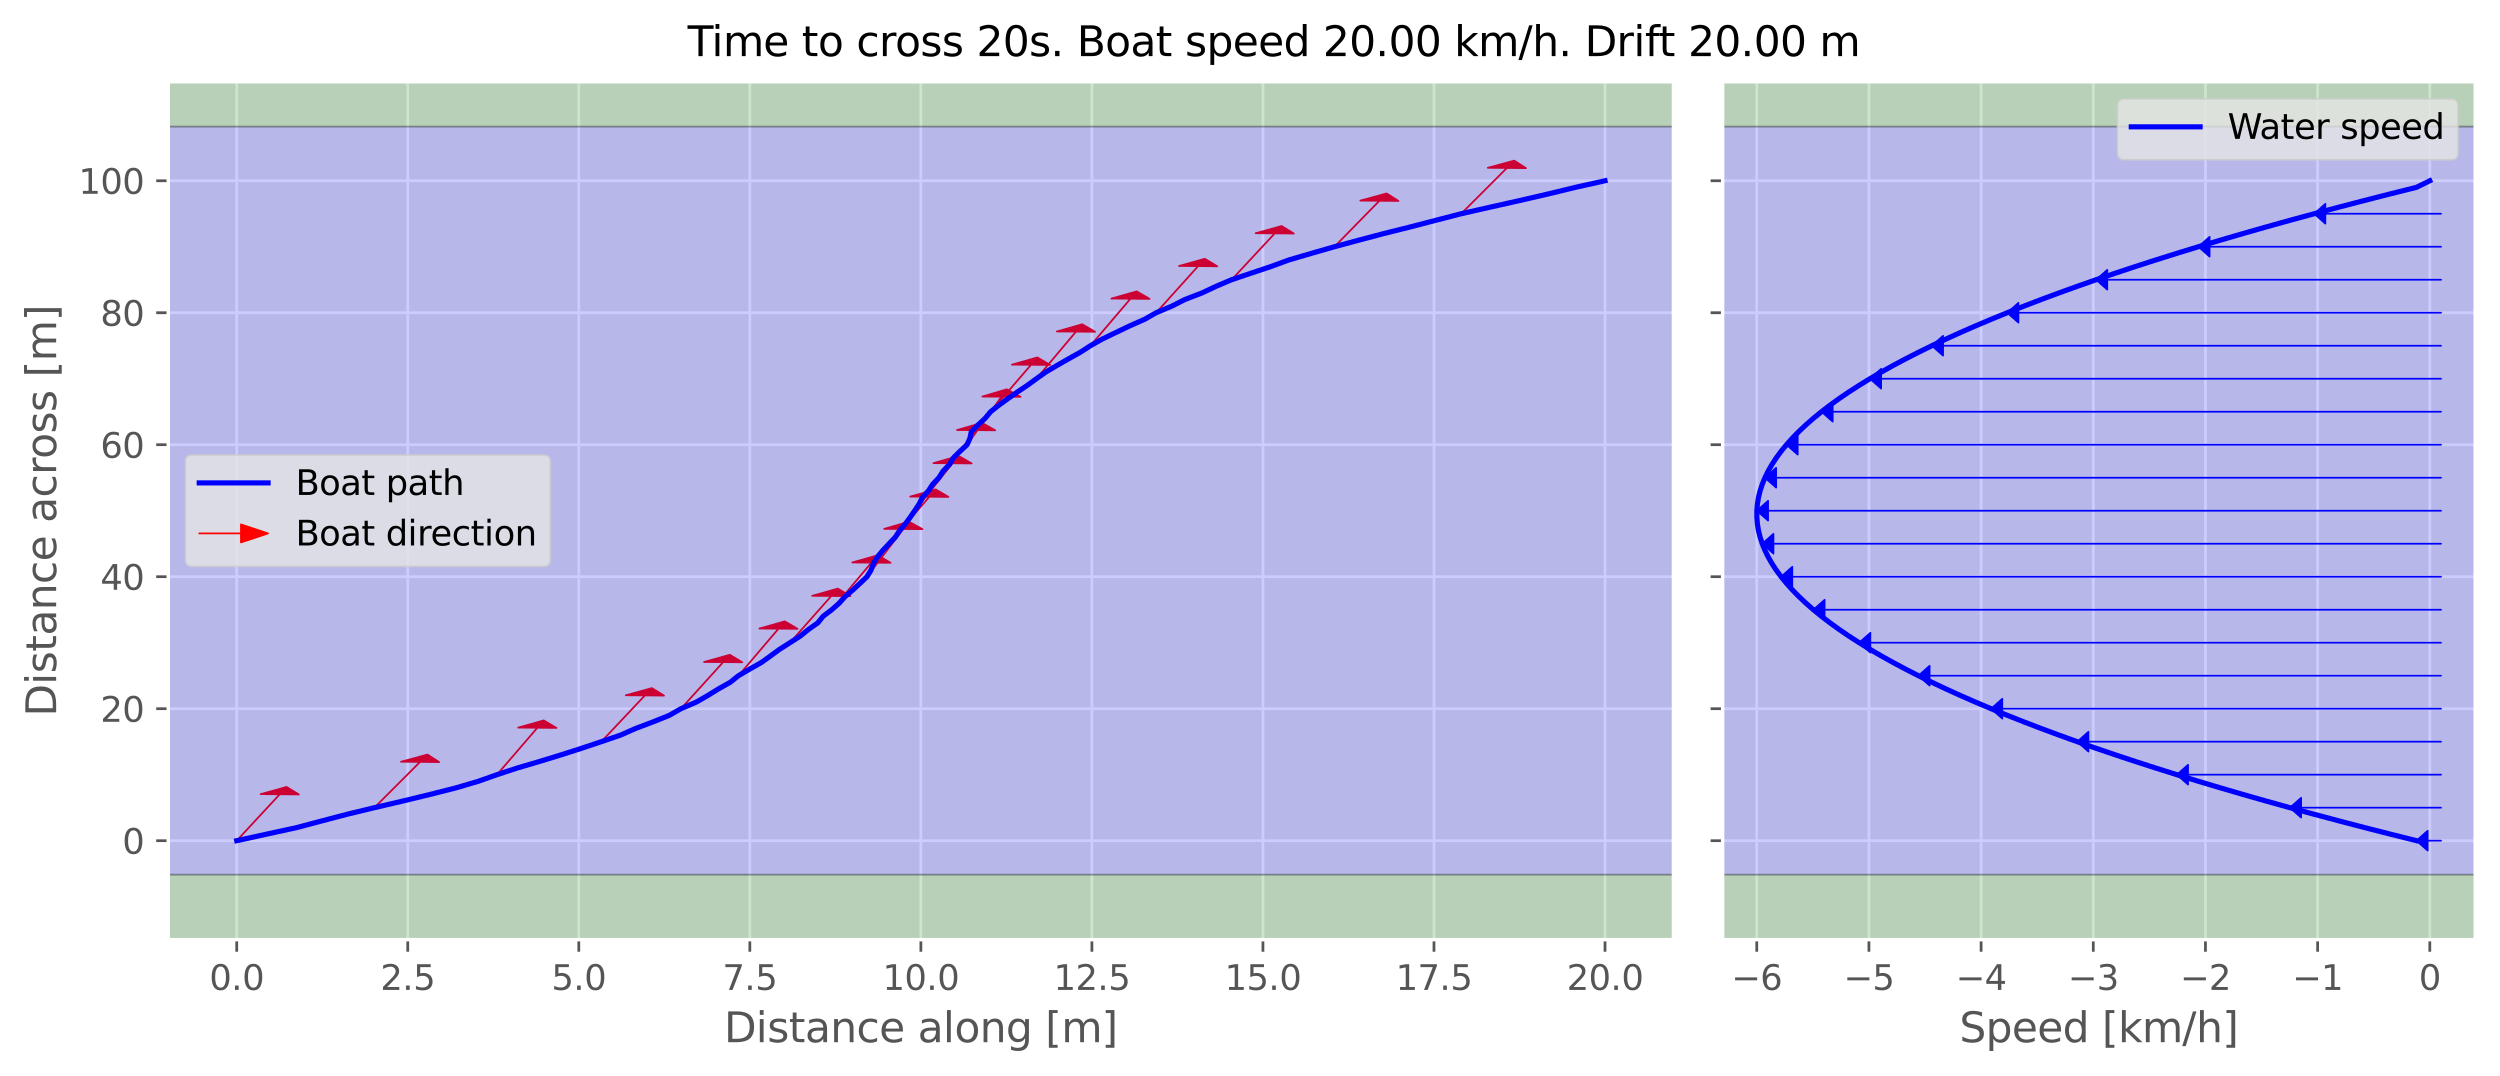 <?xml version="1.0" encoding="utf-8" standalone="no"?>
<!DOCTYPE svg PUBLIC "-//W3C//DTD SVG 1.1//EN"
  "http://www.w3.org/Graphics/SVG/1.1/DTD/svg11.dtd">
<svg xmlns:xlink="http://www.w3.org/1999/xlink" width="726.531pt" height="312.572pt" viewBox="0 0 726.531 312.572" xmlns="http://www.w3.org/2000/svg" version="1.1">
 <defs>
  <style type="text/css">*{stroke-linejoin: round; stroke-linecap: butt}</style>
 </defs>
 <g id="figure_1">
  <g id="patch_1">
   <path d="M 0 312.572 
L 726.531 312.572 
L 726.531 0 
L 0 0 
z
" style="fill: #ffffff"/>
  </g>
  <g id="axes_1">
   <g id="patch_2">
    <path d="M 48.901 273.08 
L 486.321 273.08 
L 486.321 23.76 
L 48.901 23.76 
z
" style="fill: #e5e5e5"/>
   </g>
   <g id="matplotlib.axis_1">
    <g id="xtick_1">
     <g id="line2d_1">
      <path d="M 68.794 273.08 
L 68.794 23.76 
" clip-path="url(#p62402ac21c)" style="fill: none; stroke: #ffffff; stroke-width: 0.8; stroke-linecap: square"/>
     </g>
     <g id="line2d_2">
      <defs>
       <path id="m7b99cc491d" d="M 0 0 
L 0 3.5 
" style="stroke: #555555; stroke-width: 0.8"/>
      </defs>
      <g>
       <use xlink:href="#m7b99cc491d" x="68.794" y="273.08" style="fill: #555555; stroke: #555555; stroke-width: 0.8"/>
      </g>
     </g>
     <g id="text_1">
      <!-- 0.0 -->
      <g style="fill: #555555" transform="translate(60.842 287.678) scale(0.1 -0.1)">
       <defs>
        <path id="DejaVuSans-30" d="M 2034 4250 
Q 1547 4250 1301 3770 
Q 1056 3291 1056 2328 
Q 1056 1369 1301 889 
Q 1547 409 2034 409 
Q 2525 409 2770 889 
Q 3016 1369 3016 2328 
Q 3016 3291 2770 3770 
Q 2525 4250 2034 4250 
z
M 2034 4750 
Q 2819 4750 3233 4129 
Q 3647 3509 3647 2328 
Q 3647 1150 3233 529 
Q 2819 -91 2034 -91 
Q 1250 -91 836 529 
Q 422 1150 422 2328 
Q 422 3509 836 4129 
Q 1250 4750 2034 4750 
z
" transform="scale(0.016)"/>
        <path id="DejaVuSans-2e" d="M 684 794 
L 1344 794 
L 1344 0 
L 684 0 
L 684 794 
z
" transform="scale(0.016)"/>
       </defs>
       <use xlink:href="#DejaVuSans-30"/>
       <use xlink:href="#DejaVuSans-2e" x="63.623"/>
       <use xlink:href="#DejaVuSans-30" x="95.41"/>
      </g>
     </g>
    </g>
    <g id="xtick_2">
     <g id="line2d_3">
      <path d="M 118.499 273.08 
L 118.499 23.76 
" clip-path="url(#p62402ac21c)" style="fill: none; stroke: #ffffff; stroke-width: 0.8; stroke-linecap: square"/>
     </g>
     <g id="line2d_4">
      <g>
       <use xlink:href="#m7b99cc491d" x="118.499" y="273.08" style="fill: #555555; stroke: #555555; stroke-width: 0.8"/>
      </g>
     </g>
     <g id="text_2">
      <!-- 2.5 -->
      <g style="fill: #555555" transform="translate(110.548 287.678) scale(0.1 -0.1)">
       <defs>
        <path id="DejaVuSans-32" d="M 1228 531 
L 3431 531 
L 3431 0 
L 469 0 
L 469 531 
Q 828 903 1448 1529 
Q 2069 2156 2228 2338 
Q 2531 2678 2651 2914 
Q 2772 3150 2772 3378 
Q 2772 3750 2511 3984 
Q 2250 4219 1831 4219 
Q 1534 4219 1204 4116 
Q 875 4013 500 3803 
L 500 4441 
Q 881 4594 1212 4672 
Q 1544 4750 1819 4750 
Q 2544 4750 2975 4387 
Q 3406 4025 3406 3419 
Q 3406 3131 3298 2873 
Q 3191 2616 2906 2266 
Q 2828 2175 2409 1742 
Q 1991 1309 1228 531 
z
" transform="scale(0.016)"/>
        <path id="DejaVuSans-35" d="M 691 4666 
L 3169 4666 
L 3169 4134 
L 1269 4134 
L 1269 2991 
Q 1406 3038 1543 3061 
Q 1681 3084 1819 3084 
Q 2600 3084 3056 2656 
Q 3513 2228 3513 1497 
Q 3513 744 3044 326 
Q 2575 -91 1722 -91 
Q 1428 -91 1123 -41 
Q 819 9 494 109 
L 494 744 
Q 775 591 1075 516 
Q 1375 441 1709 441 
Q 2250 441 2565 725 
Q 2881 1009 2881 1497 
Q 2881 1984 2565 2268 
Q 2250 2553 1709 2553 
Q 1456 2553 1204 2497 
Q 953 2441 691 2322 
L 691 4666 
z
" transform="scale(0.016)"/>
       </defs>
       <use xlink:href="#DejaVuSans-32"/>
       <use xlink:href="#DejaVuSans-2e" x="63.623"/>
       <use xlink:href="#DejaVuSans-35" x="95.41"/>
      </g>
     </g>
    </g>
    <g id="xtick_3">
     <g id="line2d_5">
      <path d="M 168.205 273.08 
L 168.205 23.76 
" clip-path="url(#p62402ac21c)" style="fill: none; stroke: #ffffff; stroke-width: 0.8; stroke-linecap: square"/>
     </g>
     <g id="line2d_6">
      <g>
       <use xlink:href="#m7b99cc491d" x="168.205" y="273.08" style="fill: #555555; stroke: #555555; stroke-width: 0.8"/>
      </g>
     </g>
     <g id="text_3">
      <!-- 5.0 -->
      <g style="fill: #555555" transform="translate(160.253 287.678) scale(0.1 -0.1)">
       <use xlink:href="#DejaVuSans-35"/>
       <use xlink:href="#DejaVuSans-2e" x="63.623"/>
       <use xlink:href="#DejaVuSans-30" x="95.41"/>
      </g>
     </g>
    </g>
    <g id="xtick_4">
     <g id="line2d_7">
      <path d="M 217.911 273.08 
L 217.911 23.76 
" clip-path="url(#p62402ac21c)" style="fill: none; stroke: #ffffff; stroke-width: 0.8; stroke-linecap: square"/>
     </g>
     <g id="line2d_8">
      <g>
       <use xlink:href="#m7b99cc491d" x="217.911" y="273.08" style="fill: #555555; stroke: #555555; stroke-width: 0.8"/>
      </g>
     </g>
     <g id="text_4">
      <!-- 7.5 -->
      <g style="fill: #555555" transform="translate(209.959 287.678) scale(0.1 -0.1)">
       <defs>
        <path id="DejaVuSans-37" d="M 525 4666 
L 3525 4666 
L 3525 4397 
L 1831 0 
L 1172 0 
L 2766 4134 
L 525 4134 
L 525 4666 
z
" transform="scale(0.016)"/>
       </defs>
       <use xlink:href="#DejaVuSans-37"/>
       <use xlink:href="#DejaVuSans-2e" x="63.623"/>
       <use xlink:href="#DejaVuSans-35" x="95.41"/>
      </g>
     </g>
    </g>
    <g id="xtick_5">
     <g id="line2d_9">
      <path d="M 267.616 273.08 
L 267.616 23.76 
" clip-path="url(#p62402ac21c)" style="fill: none; stroke: #ffffff; stroke-width: 0.8; stroke-linecap: square"/>
     </g>
     <g id="line2d_10">
      <g>
       <use xlink:href="#m7b99cc491d" x="267.616" y="273.08" style="fill: #555555; stroke: #555555; stroke-width: 0.8"/>
      </g>
     </g>
     <g id="text_5">
      <!-- 10.0 -->
      <g style="fill: #555555" transform="translate(256.483 287.678) scale(0.1 -0.1)">
       <defs>
        <path id="DejaVuSans-31" d="M 794 531 
L 1825 531 
L 1825 4091 
L 703 3866 
L 703 4441 
L 1819 4666 
L 2450 4666 
L 2450 531 
L 3481 531 
L 3481 0 
L 794 0 
L 794 531 
z
" transform="scale(0.016)"/>
       </defs>
       <use xlink:href="#DejaVuSans-31"/>
       <use xlink:href="#DejaVuSans-30" x="63.623"/>
       <use xlink:href="#DejaVuSans-2e" x="127.246"/>
       <use xlink:href="#DejaVuSans-30" x="159.033"/>
      </g>
     </g>
    </g>
    <g id="xtick_6">
     <g id="line2d_11">
      <path d="M 317.322 273.08 
L 317.322 23.76 
" clip-path="url(#p62402ac21c)" style="fill: none; stroke: #ffffff; stroke-width: 0.8; stroke-linecap: square"/>
     </g>
     <g id="line2d_12">
      <g>
       <use xlink:href="#m7b99cc491d" x="317.322" y="273.08" style="fill: #555555; stroke: #555555; stroke-width: 0.8"/>
      </g>
     </g>
     <g id="text_6">
      <!-- 12.5 -->
      <g style="fill: #555555" transform="translate(306.189 287.678) scale(0.1 -0.1)">
       <use xlink:href="#DejaVuSans-31"/>
       <use xlink:href="#DejaVuSans-32" x="63.623"/>
       <use xlink:href="#DejaVuSans-2e" x="127.246"/>
       <use xlink:href="#DejaVuSans-35" x="159.033"/>
      </g>
     </g>
    </g>
    <g id="xtick_7">
     <g id="line2d_13">
      <path d="M 367.027 273.08 
L 367.027 23.76 
" clip-path="url(#p62402ac21c)" style="fill: none; stroke: #ffffff; stroke-width: 0.8; stroke-linecap: square"/>
     </g>
     <g id="line2d_14">
      <g>
       <use xlink:href="#m7b99cc491d" x="367.027" y="273.08" style="fill: #555555; stroke: #555555; stroke-width: 0.8"/>
      </g>
     </g>
     <g id="text_7">
      <!-- 15.0 -->
      <g style="fill: #555555" transform="translate(355.895 287.678) scale(0.1 -0.1)">
       <use xlink:href="#DejaVuSans-31"/>
       <use xlink:href="#DejaVuSans-35" x="63.623"/>
       <use xlink:href="#DejaVuSans-2e" x="127.246"/>
       <use xlink:href="#DejaVuSans-30" x="159.033"/>
      </g>
     </g>
    </g>
    <g id="xtick_8">
     <g id="line2d_15">
      <path d="M 416.733 273.08 
L 416.733 23.76 
" clip-path="url(#p62402ac21c)" style="fill: none; stroke: #ffffff; stroke-width: 0.8; stroke-linecap: square"/>
     </g>
     <g id="line2d_16">
      <g>
       <use xlink:href="#m7b99cc491d" x="416.733" y="273.08" style="fill: #555555; stroke: #555555; stroke-width: 0.8"/>
      </g>
     </g>
     <g id="text_8">
      <!-- 17.5 -->
      <g style="fill: #555555" transform="translate(405.6 287.678) scale(0.1 -0.1)">
       <use xlink:href="#DejaVuSans-31"/>
       <use xlink:href="#DejaVuSans-37" x="63.623"/>
       <use xlink:href="#DejaVuSans-2e" x="127.246"/>
       <use xlink:href="#DejaVuSans-35" x="159.033"/>
      </g>
     </g>
    </g>
    <g id="xtick_9">
     <g id="line2d_17">
      <path d="M 466.439 273.08 
L 466.439 23.76 
" clip-path="url(#p62402ac21c)" style="fill: none; stroke: #ffffff; stroke-width: 0.8; stroke-linecap: square"/>
     </g>
     <g id="line2d_18">
      <g>
       <use xlink:href="#m7b99cc491d" x="466.439" y="273.08" style="fill: #555555; stroke: #555555; stroke-width: 0.8"/>
      </g>
     </g>
     <g id="text_9">
      <!-- 20.0 -->
      <g style="fill: #555555" transform="translate(455.306 287.678) scale(0.1 -0.1)">
       <use xlink:href="#DejaVuSans-32"/>
       <use xlink:href="#DejaVuSans-30" x="63.623"/>
       <use xlink:href="#DejaVuSans-2e" x="127.246"/>
       <use xlink:href="#DejaVuSans-30" x="159.033"/>
      </g>
     </g>
    </g>
    <g id="text_10">
     <!-- Distance along [m] -->
     <g style="fill: #555555" transform="translate(210.41 302.876) scale(0.12 -0.12)">
      <defs>
       <path id="DejaVuSans-44" d="M 1259 4147 
L 1259 519 
L 2022 519 
Q 2988 519 3436 956 
Q 3884 1394 3884 2338 
Q 3884 3275 3436 3711 
Q 2988 4147 2022 4147 
L 1259 4147 
z
M 628 4666 
L 1925 4666 
Q 3281 4666 3915 4102 
Q 4550 3538 4550 2338 
Q 4550 1131 3912 565 
Q 3275 0 1925 0 
L 628 0 
L 628 4666 
z
" transform="scale(0.016)"/>
       <path id="DejaVuSans-69" d="M 603 3500 
L 1178 3500 
L 1178 0 
L 603 0 
L 603 3500 
z
M 603 4863 
L 1178 4863 
L 1178 4134 
L 603 4134 
L 603 4863 
z
" transform="scale(0.016)"/>
       <path id="DejaVuSans-73" d="M 2834 3397 
L 2834 2853 
Q 2591 2978 2328 3040 
Q 2066 3103 1784 3103 
Q 1356 3103 1142 2972 
Q 928 2841 928 2578 
Q 928 2378 1081 2264 
Q 1234 2150 1697 2047 
L 1894 2003 
Q 2506 1872 2764 1633 
Q 3022 1394 3022 966 
Q 3022 478 2636 193 
Q 2250 -91 1575 -91 
Q 1294 -91 989 -36 
Q 684 19 347 128 
L 347 722 
Q 666 556 975 473 
Q 1284 391 1588 391 
Q 1994 391 2212 530 
Q 2431 669 2431 922 
Q 2431 1156 2273 1281 
Q 2116 1406 1581 1522 
L 1381 1569 
Q 847 1681 609 1914 
Q 372 2147 372 2553 
Q 372 3047 722 3315 
Q 1072 3584 1716 3584 
Q 2034 3584 2315 3537 
Q 2597 3491 2834 3397 
z
" transform="scale(0.016)"/>
       <path id="DejaVuSans-74" d="M 1172 4494 
L 1172 3500 
L 2356 3500 
L 2356 3053 
L 1172 3053 
L 1172 1153 
Q 1172 725 1289 603 
Q 1406 481 1766 481 
L 2356 481 
L 2356 0 
L 1766 0 
Q 1100 0 847 248 
Q 594 497 594 1153 
L 594 3053 
L 172 3053 
L 172 3500 
L 594 3500 
L 594 4494 
L 1172 4494 
z
" transform="scale(0.016)"/>
       <path id="DejaVuSans-61" d="M 2194 1759 
Q 1497 1759 1228 1600 
Q 959 1441 959 1056 
Q 959 750 1161 570 
Q 1363 391 1709 391 
Q 2188 391 2477 730 
Q 2766 1069 2766 1631 
L 2766 1759 
L 2194 1759 
z
M 3341 1997 
L 3341 0 
L 2766 0 
L 2766 531 
Q 2569 213 2275 61 
Q 1981 -91 1556 -91 
Q 1019 -91 701 211 
Q 384 513 384 1019 
Q 384 1609 779 1909 
Q 1175 2209 1959 2209 
L 2766 2209 
L 2766 2266 
Q 2766 2663 2505 2880 
Q 2244 3097 1772 3097 
Q 1472 3097 1187 3025 
Q 903 2953 641 2809 
L 641 3341 
Q 956 3463 1253 3523 
Q 1550 3584 1831 3584 
Q 2591 3584 2966 3190 
Q 3341 2797 3341 1997 
z
" transform="scale(0.016)"/>
       <path id="DejaVuSans-6e" d="M 3513 2113 
L 3513 0 
L 2938 0 
L 2938 2094 
Q 2938 2591 2744 2837 
Q 2550 3084 2163 3084 
Q 1697 3084 1428 2787 
Q 1159 2491 1159 1978 
L 1159 0 
L 581 0 
L 581 3500 
L 1159 3500 
L 1159 2956 
Q 1366 3272 1645 3428 
Q 1925 3584 2291 3584 
Q 2894 3584 3203 3211 
Q 3513 2838 3513 2113 
z
" transform="scale(0.016)"/>
       <path id="DejaVuSans-63" d="M 3122 3366 
L 3122 2828 
Q 2878 2963 2633 3030 
Q 2388 3097 2138 3097 
Q 1578 3097 1268 2742 
Q 959 2388 959 1747 
Q 959 1106 1268 751 
Q 1578 397 2138 397 
Q 2388 397 2633 464 
Q 2878 531 3122 666 
L 3122 134 
Q 2881 22 2623 -34 
Q 2366 -91 2075 -91 
Q 1284 -91 818 406 
Q 353 903 353 1747 
Q 353 2603 823 3093 
Q 1294 3584 2113 3584 
Q 2378 3584 2631 3529 
Q 2884 3475 3122 3366 
z
" transform="scale(0.016)"/>
       <path id="DejaVuSans-65" d="M 3597 1894 
L 3597 1613 
L 953 1613 
Q 991 1019 1311 708 
Q 1631 397 2203 397 
Q 2534 397 2845 478 
Q 3156 559 3463 722 
L 3463 178 
Q 3153 47 2828 -22 
Q 2503 -91 2169 -91 
Q 1331 -91 842 396 
Q 353 884 353 1716 
Q 353 2575 817 3079 
Q 1281 3584 2069 3584 
Q 2775 3584 3186 3129 
Q 3597 2675 3597 1894 
z
M 3022 2063 
Q 3016 2534 2758 2815 
Q 2500 3097 2075 3097 
Q 1594 3097 1305 2825 
Q 1016 2553 972 2059 
L 3022 2063 
z
" transform="scale(0.016)"/>
       <path id="DejaVuSans-20" transform="scale(0.016)"/>
       <path id="DejaVuSans-6c" d="M 603 4863 
L 1178 4863 
L 1178 0 
L 603 0 
L 603 4863 
z
" transform="scale(0.016)"/>
       <path id="DejaVuSans-6f" d="M 1959 3097 
Q 1497 3097 1228 2736 
Q 959 2375 959 1747 
Q 959 1119 1226 758 
Q 1494 397 1959 397 
Q 2419 397 2687 759 
Q 2956 1122 2956 1747 
Q 2956 2369 2687 2733 
Q 2419 3097 1959 3097 
z
M 1959 3584 
Q 2709 3584 3137 3096 
Q 3566 2609 3566 1747 
Q 3566 888 3137 398 
Q 2709 -91 1959 -91 
Q 1206 -91 779 398 
Q 353 888 353 1747 
Q 353 2609 779 3096 
Q 1206 3584 1959 3584 
z
" transform="scale(0.016)"/>
       <path id="DejaVuSans-67" d="M 2906 1791 
Q 2906 2416 2648 2759 
Q 2391 3103 1925 3103 
Q 1463 3103 1205 2759 
Q 947 2416 947 1791 
Q 947 1169 1205 825 
Q 1463 481 1925 481 
Q 2391 481 2648 825 
Q 2906 1169 2906 1791 
z
M 3481 434 
Q 3481 -459 3084 -895 
Q 2688 -1331 1869 -1331 
Q 1566 -1331 1297 -1286 
Q 1028 -1241 775 -1147 
L 775 -588 
Q 1028 -725 1275 -790 
Q 1522 -856 1778 -856 
Q 2344 -856 2625 -561 
Q 2906 -266 2906 331 
L 2906 616 
Q 2728 306 2450 153 
Q 2172 0 1784 0 
Q 1141 0 747 490 
Q 353 981 353 1791 
Q 353 2603 747 3093 
Q 1141 3584 1784 3584 
Q 2172 3584 2450 3431 
Q 2728 3278 2906 2969 
L 2906 3500 
L 3481 3500 
L 3481 434 
z
" transform="scale(0.016)"/>
       <path id="DejaVuSans-5b" d="M 550 4863 
L 1875 4863 
L 1875 4416 
L 1125 4416 
L 1125 -397 
L 1875 -397 
L 1875 -844 
L 550 -844 
L 550 4863 
z
" transform="scale(0.016)"/>
       <path id="DejaVuSans-6d" d="M 3328 2828 
Q 3544 3216 3844 3400 
Q 4144 3584 4550 3584 
Q 5097 3584 5394 3201 
Q 5691 2819 5691 2113 
L 5691 0 
L 5113 0 
L 5113 2094 
Q 5113 2597 4934 2840 
Q 4756 3084 4391 3084 
Q 3944 3084 3684 2787 
Q 3425 2491 3425 1978 
L 3425 0 
L 2847 0 
L 2847 2094 
Q 2847 2600 2669 2842 
Q 2491 3084 2119 3084 
Q 1678 3084 1418 2786 
Q 1159 2488 1159 1978 
L 1159 0 
L 581 0 
L 581 3500 
L 1159 3500 
L 1159 2956 
Q 1356 3278 1631 3431 
Q 1906 3584 2284 3584 
Q 2666 3584 2933 3390 
Q 3200 3197 3328 2828 
z
" transform="scale(0.016)"/>
       <path id="DejaVuSans-5d" d="M 1947 4863 
L 1947 -844 
L 622 -844 
L 622 -397 
L 1369 -397 
L 1369 4416 
L 622 4416 
L 622 4863 
L 1947 4863 
z
" transform="scale(0.016)"/>
      </defs>
      <use xlink:href="#DejaVuSans-44"/>
      <use xlink:href="#DejaVuSans-69" x="77.002"/>
      <use xlink:href="#DejaVuSans-73" x="104.785"/>
      <use xlink:href="#DejaVuSans-74" x="156.885"/>
      <use xlink:href="#DejaVuSans-61" x="196.094"/>
      <use xlink:href="#DejaVuSans-6e" x="257.373"/>
      <use xlink:href="#DejaVuSans-63" x="320.752"/>
      <use xlink:href="#DejaVuSans-65" x="375.732"/>
      <use xlink:href="#DejaVuSans-20" x="437.256"/>
      <use xlink:href="#DejaVuSans-61" x="469.043"/>
      <use xlink:href="#DejaVuSans-6c" x="530.322"/>
      <use xlink:href="#DejaVuSans-6f" x="558.105"/>
      <use xlink:href="#DejaVuSans-6e" x="619.287"/>
      <use xlink:href="#DejaVuSans-67" x="682.666"/>
      <use xlink:href="#DejaVuSans-20" x="746.143"/>
      <use xlink:href="#DejaVuSans-5b" x="777.93"/>
      <use xlink:href="#DejaVuSans-6d" x="816.943"/>
      <use xlink:href="#DejaVuSans-5d" x="914.355"/>
     </g>
    </g>
   </g>
   <g id="matplotlib.axis_2">
    <g id="ytick_1">
     <g id="line2d_19">
      <path d="M 48.901 244.312 
L 486.321 244.312 
" clip-path="url(#p62402ac21c)" style="fill: none; stroke: #ffffff; stroke-width: 0.8; stroke-linecap: square"/>
     </g>
     <g id="line2d_20">
      <defs>
       <path id="mabb33bb6f0" d="M 0 0 
L -3.5 0 
" style="stroke: #555555; stroke-width: 0.8"/>
      </defs>
      <g>
       <use xlink:href="#mabb33bb6f0" x="48.901" y="244.312" style="fill: #555555; stroke: #555555; stroke-width: 0.8"/>
      </g>
     </g>
     <g id="text_11">
      <!-- 0 -->
      <g style="fill: #555555" transform="translate(35.539 248.112) scale(0.1 -0.1)">
       <use xlink:href="#DejaVuSans-30"/>
      </g>
     </g>
    </g>
    <g id="ytick_2">
     <g id="line2d_21">
      <path d="M 48.901 205.955 
L 486.321 205.955 
" clip-path="url(#p62402ac21c)" style="fill: none; stroke: #ffffff; stroke-width: 0.8; stroke-linecap: square"/>
     </g>
     <g id="line2d_22">
      <g>
       <use xlink:href="#mabb33bb6f0" x="48.901" y="205.955" style="fill: #555555; stroke: #555555; stroke-width: 0.8"/>
      </g>
     </g>
     <g id="text_12">
      <!-- 20 -->
      <g style="fill: #555555" transform="translate(29.176 209.755) scale(0.1 -0.1)">
       <use xlink:href="#DejaVuSans-32"/>
       <use xlink:href="#DejaVuSans-30" x="63.623"/>
      </g>
     </g>
    </g>
    <g id="ytick_3">
     <g id="line2d_23">
      <path d="M 48.901 167.598 
L 486.321 167.598 
" clip-path="url(#p62402ac21c)" style="fill: none; stroke: #ffffff; stroke-width: 0.8; stroke-linecap: square"/>
     </g>
     <g id="line2d_24">
      <g>
       <use xlink:href="#mabb33bb6f0" x="48.901" y="167.598" style="fill: #555555; stroke: #555555; stroke-width: 0.8"/>
      </g>
     </g>
     <g id="text_13">
      <!-- 40 -->
      <g style="fill: #555555" transform="translate(29.176 171.398) scale(0.1 -0.1)">
       <defs>
        <path id="DejaVuSans-34" d="M 2419 4116 
L 825 1625 
L 2419 1625 
L 2419 4116 
z
M 2253 4666 
L 3047 4666 
L 3047 1625 
L 3713 1625 
L 3713 1100 
L 3047 1100 
L 3047 0 
L 2419 0 
L 2419 1100 
L 313 1100 
L 313 1709 
L 2253 4666 
z
" transform="scale(0.016)"/>
       </defs>
       <use xlink:href="#DejaVuSans-34"/>
       <use xlink:href="#DejaVuSans-30" x="63.623"/>
      </g>
     </g>
    </g>
    <g id="ytick_4">
     <g id="line2d_25">
      <path d="M 48.901 129.242 
L 486.321 129.242 
" clip-path="url(#p62402ac21c)" style="fill: none; stroke: #ffffff; stroke-width: 0.8; stroke-linecap: square"/>
     </g>
     <g id="line2d_26">
      <g>
       <use xlink:href="#mabb33bb6f0" x="48.901" y="129.242" style="fill: #555555; stroke: #555555; stroke-width: 0.8"/>
      </g>
     </g>
     <g id="text_14">
      <!-- 60 -->
      <g style="fill: #555555" transform="translate(29.176 133.041) scale(0.1 -0.1)">
       <defs>
        <path id="DejaVuSans-36" d="M 2113 2584 
Q 1688 2584 1439 2293 
Q 1191 2003 1191 1497 
Q 1191 994 1439 701 
Q 1688 409 2113 409 
Q 2538 409 2786 701 
Q 3034 994 3034 1497 
Q 3034 2003 2786 2293 
Q 2538 2584 2113 2584 
z
M 3366 4563 
L 3366 3988 
Q 3128 4100 2886 4159 
Q 2644 4219 2406 4219 
Q 1781 4219 1451 3797 
Q 1122 3375 1075 2522 
Q 1259 2794 1537 2939 
Q 1816 3084 2150 3084 
Q 2853 3084 3261 2657 
Q 3669 2231 3669 1497 
Q 3669 778 3244 343 
Q 2819 -91 2113 -91 
Q 1303 -91 875 529 
Q 447 1150 447 2328 
Q 447 3434 972 4092 
Q 1497 4750 2381 4750 
Q 2619 4750 2861 4703 
Q 3103 4656 3366 4563 
z
" transform="scale(0.016)"/>
       </defs>
       <use xlink:href="#DejaVuSans-36"/>
       <use xlink:href="#DejaVuSans-30" x="63.623"/>
      </g>
     </g>
    </g>
    <g id="ytick_5">
     <g id="line2d_27">
      <path d="M 48.901 90.885 
L 486.321 90.885 
" clip-path="url(#p62402ac21c)" style="fill: none; stroke: #ffffff; stroke-width: 0.8; stroke-linecap: square"/>
     </g>
     <g id="line2d_28">
      <g>
       <use xlink:href="#mabb33bb6f0" x="48.901" y="90.885" style="fill: #555555; stroke: #555555; stroke-width: 0.8"/>
      </g>
     </g>
     <g id="text_15">
      <!-- 80 -->
      <g style="fill: #555555" transform="translate(29.176 94.684) scale(0.1 -0.1)">
       <defs>
        <path id="DejaVuSans-38" d="M 2034 2216 
Q 1584 2216 1326 1975 
Q 1069 1734 1069 1313 
Q 1069 891 1326 650 
Q 1584 409 2034 409 
Q 2484 409 2743 651 
Q 3003 894 3003 1313 
Q 3003 1734 2745 1975 
Q 2488 2216 2034 2216 
z
M 1403 2484 
Q 997 2584 770 2862 
Q 544 3141 544 3541 
Q 544 4100 942 4425 
Q 1341 4750 2034 4750 
Q 2731 4750 3128 4425 
Q 3525 4100 3525 3541 
Q 3525 3141 3298 2862 
Q 3072 2584 2669 2484 
Q 3125 2378 3379 2068 
Q 3634 1759 3634 1313 
Q 3634 634 3220 271 
Q 2806 -91 2034 -91 
Q 1263 -91 848 271 
Q 434 634 434 1313 
Q 434 1759 690 2068 
Q 947 2378 1403 2484 
z
M 1172 3481 
Q 1172 3119 1398 2916 
Q 1625 2713 2034 2713 
Q 2441 2713 2670 2916 
Q 2900 3119 2900 3481 
Q 2900 3844 2670 4047 
Q 2441 4250 2034 4250 
Q 1625 4250 1398 4047 
Q 1172 3844 1172 3481 
z
" transform="scale(0.016)"/>
       </defs>
       <use xlink:href="#DejaVuSans-38"/>
       <use xlink:href="#DejaVuSans-30" x="63.623"/>
      </g>
     </g>
    </g>
    <g id="ytick_6">
     <g id="line2d_29">
      <path d="M 48.901 52.528 
L 486.321 52.528 
" clip-path="url(#p62402ac21c)" style="fill: none; stroke: #ffffff; stroke-width: 0.8; stroke-linecap: square"/>
     </g>
     <g id="line2d_30">
      <g>
       <use xlink:href="#mabb33bb6f0" x="48.901" y="52.528" style="fill: #555555; stroke: #555555; stroke-width: 0.8"/>
      </g>
     </g>
     <g id="text_16">
      <!-- 100 -->
      <g style="fill: #555555" transform="translate(22.814 56.327) scale(0.1 -0.1)">
       <use xlink:href="#DejaVuSans-31"/>
       <use xlink:href="#DejaVuSans-30" x="63.623"/>
       <use xlink:href="#DejaVuSans-30" x="127.246"/>
      </g>
     </g>
    </g>
    <g id="text_17">
     <!-- Distance across [m] -->
     <g style="fill: #555555" transform="translate(16.318 208.225) rotate(-90) scale(0.12 -0.12)">
      <defs>
       <path id="DejaVuSans-72" d="M 2631 2963 
Q 2534 3019 2420 3045 
Q 2306 3072 2169 3072 
Q 1681 3072 1420 2755 
Q 1159 2438 1159 1844 
L 1159 0 
L 581 0 
L 581 3500 
L 1159 3500 
L 1159 2956 
Q 1341 3275 1631 3429 
Q 1922 3584 2338 3584 
Q 2397 3584 2469 3576 
Q 2541 3569 2628 3553 
L 2631 2963 
z
" transform="scale(0.016)"/>
      </defs>
      <use xlink:href="#DejaVuSans-44"/>
      <use xlink:href="#DejaVuSans-69" x="77.002"/>
      <use xlink:href="#DejaVuSans-73" x="104.785"/>
      <use xlink:href="#DejaVuSans-74" x="156.885"/>
      <use xlink:href="#DejaVuSans-61" x="196.094"/>
      <use xlink:href="#DejaVuSans-6e" x="257.373"/>
      <use xlink:href="#DejaVuSans-63" x="320.752"/>
      <use xlink:href="#DejaVuSans-65" x="375.732"/>
      <use xlink:href="#DejaVuSans-20" x="437.256"/>
      <use xlink:href="#DejaVuSans-61" x="469.043"/>
      <use xlink:href="#DejaVuSans-63" x="530.322"/>
      <use xlink:href="#DejaVuSans-72" x="585.303"/>
      <use xlink:href="#DejaVuSans-6f" x="624.166"/>
      <use xlink:href="#DejaVuSans-73" x="685.348"/>
      <use xlink:href="#DejaVuSans-73" x="737.447"/>
      <use xlink:href="#DejaVuSans-20" x="789.547"/>
      <use xlink:href="#DejaVuSans-5b" x="821.334"/>
      <use xlink:href="#DejaVuSans-6d" x="860.348"/>
      <use xlink:href="#DejaVuSans-5d" x="957.76"/>
     </g>
    </g>
   </g>
   <g id="patch_3">
    <path d="M 83.278 228.688 
L 86.845 230.879 
L 81.301 230.831 
L 68.804 244.312 
L 68.784 244.312 
L 81.281 230.831 
L 75.737 230.783 
z
" clip-path="url(#p62402ac21c)" style="fill: #ff0000; stroke: #ff0000; stroke-width: 0.5; stroke-linejoin: miter"/>
   </g>
   <g id="patch_4">
    <path d="M 124.218 219.279 
L 127.629 221.472 
L 122.088 221.42 
L 108.794 234.723 
L 108.774 234.723 
L 122.068 221.42 
L 116.528 221.369 
z
" clip-path="url(#p62402ac21c)" style="fill: #ff0000; stroke: #ff0000; stroke-width: 0.5; stroke-linejoin: miter"/>
   </g>
   <g id="patch_5">
    <path d="M 158.009 209.352 
L 161.72 211.54 
L 156.173 211.496 
L 144.429 225.134 
L 144.409 225.134 
L 156.153 211.496 
L 150.606 211.451 
z
" clip-path="url(#p62402ac21c)" style="fill: #ff0000; stroke: #ff0000; stroke-width: 0.5; stroke-linejoin: miter"/>
   </g>
   <g id="patch_6">
    <path d="M 189.436 199.96 
L 192.969 202.151 
L 187.426 202.102 
L 174.749 215.545 
L 174.729 215.545 
L 187.406 202.102 
L 181.863 202.054 
z
" clip-path="url(#p62402ac21c)" style="fill: #ff0000; stroke: #ff0000; stroke-width: 0.5; stroke-linejoin: miter"/>
   </g>
   <g id="patch_7">
    <path d="M 212.103 190.282 
L 215.714 192.472 
L 210.169 192.426 
L 197.9 205.955 
L 197.88 205.955 
L 210.15 192.425 
L 204.605 192.379 
z
" clip-path="url(#p62402ac21c)" style="fill: #ff0000; stroke: #ff0000; stroke-width: 0.5; stroke-linejoin: miter"/>
   </g>
   <g id="patch_8">
    <path d="M 228.065 180.562 
L 231.796 182.75 
L 226.249 182.706 
L 214.618 196.366 
L 214.598 196.366 
L 226.229 182.706 
L 220.682 182.662 
z
" clip-path="url(#p62402ac21c)" style="fill: #ff0000; stroke: #ff0000; stroke-width: 0.5; stroke-linejoin: miter"/>
   </g>
   <g id="patch_9">
    <path d="M 243.485 171.052 
L 247.143 173.241 
L 241.598 173.195 
L 229.577 186.777 
L 229.557 186.777 
L 241.578 173.195 
L 236.032 173.149 
z
" clip-path="url(#p62402ac21c)" style="fill: #ff0000; stroke: #ff0000; stroke-width: 0.5; stroke-linejoin: miter"/>
   </g>
   <g id="patch_10">
    <path d="M 255.058 161.362 
L 258.809 163.55 
L 253.262 163.506 
L 241.737 177.188 
L 241.717 177.188 
L 253.242 163.506 
L 247.694 163.463 
z
" clip-path="url(#p62402ac21c)" style="fill: #ff0000; stroke: #ff0000; stroke-width: 0.5; stroke-linejoin: miter"/>
   </g>
   <g id="patch_11">
    <path d="M 264.145 151.591 
L 268.072 153.776 
L 262.521 153.737 
L 251.964 167.599 
L 251.944 167.598 
L 262.501 153.736 
L 256.95 153.697 
z
" clip-path="url(#p62402ac21c)" style="fill: #ff0000; stroke: #ff0000; stroke-width: 0.5; stroke-linejoin: miter"/>
   </g>
   <g id="patch_12">
    <path d="M 271.909 142.217 
L 275.628 144.406 
L 270.081 144.362 
L 258.386 158.009 
L 258.366 158.009 
L 270.062 144.361 
L 264.515 144.317 
z
" clip-path="url(#p62402ac21c)" style="fill: #ff0000; stroke: #ff0000; stroke-width: 0.5; stroke-linejoin: miter"/>
   </g>
   <g id="patch_13">
    <path d="M 278.543 132.496 
L 282.388 134.682 
L 276.838 134.641 
L 265.827 148.42 
L 265.807 148.42 
L 276.819 134.641 
L 271.269 134.599 
z
" clip-path="url(#p62402ac21c)" style="fill: #ff0000; stroke: #ff0000; stroke-width: 0.5; stroke-linejoin: miter"/>
   </g>
   <g id="patch_14">
    <path d="M 285.349 122.87 
L 289.229 125.056 
L 283.679 125.016 
L 272.862 138.831 
L 272.842 138.831 
L 283.659 125.016 
L 278.109 124.975 
z
" clip-path="url(#p62402ac21c)" style="fill: #ff0000; stroke: #ff0000; stroke-width: 0.5; stroke-linejoin: miter"/>
   </g>
   <g id="patch_15">
    <path d="M 292.58 113.136 
L 296.606 115.32 
L 291.054 115.283 
L 281.061 129.242 
L 281.041 129.241 
L 291.034 115.283 
L 285.481 115.246 
z
" clip-path="url(#p62402ac21c)" style="fill: #ff0000; stroke: #ff0000; stroke-width: 0.5; stroke-linejoin: miter"/>
   </g>
   <g id="patch_16">
    <path d="M 301.479 103.872 
L 305.188 106.06 
L 299.642 106.016 
L 287.892 119.652 
L 287.872 119.652 
L 299.622 106.015 
L 294.075 105.971 
z
" clip-path="url(#p62402ac21c)" style="fill: #ff0000; stroke: #ff0000; stroke-width: 0.5; stroke-linejoin: miter"/>
   </g>
   <g id="patch_17">
    <path d="M 314.495 94.233 
L 318.25 96.421 
L 312.702 96.378 
L 301.197 110.063 
L 301.177 110.063 
L 312.682 96.378 
L 307.134 96.334 
z
" clip-path="url(#p62402ac21c)" style="fill: #ff0000; stroke: #ff0000; stroke-width: 0.5; stroke-linejoin: miter"/>
   </g>
   <g id="patch_18">
    <path d="M 330.354 84.671 
L 334.084 86.859 
L 328.536 86.815 
L 316.896 100.474 
L 316.876 100.474 
L 328.517 86.815 
L 322.969 86.771 
z
" clip-path="url(#p62402ac21c)" style="fill: #ff0000; stroke: #ff0000; stroke-width: 0.5; stroke-linejoin: miter"/>
   </g>
   <g id="patch_19">
    <path d="M 350.126 75.197 
L 353.75 77.387 
L 348.205 77.341 
L 336.001 90.885 
L 335.981 90.885 
L 348.185 77.341 
L 342.64 77.294 
z
" clip-path="url(#p62402ac21c)" style="fill: #ff0000; stroke: #ff0000; stroke-width: 0.5; stroke-linejoin: miter"/>
   </g>
   <g id="patch_20">
    <path d="M 372.453 65.682 
L 376.011 67.873 
L 370.468 67.825 
L 357.923 81.295 
L 357.903 81.295 
L 370.448 67.824 
L 364.904 67.776 
z
" clip-path="url(#p62402ac21c)" style="fill: #ff0000; stroke: #ff0000; stroke-width: 0.5; stroke-linejoin: miter"/>
   </g>
   <g id="patch_21">
    <path d="M 402.962 56.209 
L 406.418 58.402 
L 400.876 58.351 
L 387.808 71.706 
L 387.789 71.706 
L 400.856 58.351 
L 395.315 58.301 
z
" clip-path="url(#p62402ac21c)" style="fill: #ff0000; stroke: #ff0000; stroke-width: 0.5; stroke-linejoin: miter"/>
   </g>
   <g id="patch_22">
    <path d="M 440.064 46.674 
L 443.473 48.867 
L 437.932 48.816 
L 424.631 62.117 
L 424.611 62.117 
L 437.912 48.816 
L 432.372 48.764 
z
" clip-path="url(#p62402ac21c)" style="fill: #ff0000; stroke: #ff0000; stroke-width: 0.5; stroke-linejoin: miter"/>
   </g>
   <g id="patch_23">
    <path d="M 48.901 254.194 
L 486.321 254.194 
L 486.321 36.792 
L 48.901 36.792 
z
" clip-path="url(#p62402ac21c)" style="fill: #0000ff; opacity: 0.2; stroke: #000000; stroke-width: 0.5; stroke-linejoin: miter"/>
   </g>
   <g id="patch_24">
    <path d="M 48.901 254.194 
L 486.321 254.194 
L 486.321 282.962 
L 48.901 282.962 
z
" clip-path="url(#p62402ac21c)" style="fill: #008000; opacity: 0.2; stroke: #000000; stroke-width: 0.5; stroke-linejoin: miter"/>
   </g>
   <g id="patch_25">
    <path d="M 48.901 36.792 
L 486.321 36.792 
L 486.321 8.025 
L 48.901 8.025 
z
" clip-path="url(#p62402ac21c)" style="fill: #008000; opacity: 0.2; stroke: #000000; stroke-width: 0.5; stroke-linejoin: miter"/>
   </g>
   <g id="line2d_31">
    <path d="M 68.794 244.312 
L 77.553 242.394 
L 86.345 240.477 
L 93.56 238.559 
L 100.85 236.641 
L 108.784 234.723 
L 116.991 232.805 
L 124.915 230.887 
L 132.483 228.97 
L 138.995 227.052 
L 144.419 225.134 
L 150.249 223.216 
L 156.758 221.298 
L 163.022 219.38 
L 169.002 217.462 
L 174.739 215.545 
L 180.349 213.627 
L 184.689 211.709 
L 189.777 209.791 
L 194.552 207.873 
L 197.89 205.955 
L 202.342 204.038 
L 205.693 202.12 
L 208.802 200.202 
L 212.211 198.284 
L 214.608 196.366 
L 217.873 194.448 
L 221.25 192.53 
L 223.935 190.613 
L 226.557 188.695 
L 229.567 186.777 
L 232.555 184.859 
L 234.927 182.941 
L 237.654 181.023 
L 239.199 179.106 
L 241.727 177.188 
L 243.908 175.27 
L 245.62 173.352 
L 247.878 171.434 
L 249.945 169.516 
L 251.954 167.598 
L 253.132 165.681 
L 253.815 163.763 
L 254.99 161.845 
L 256.575 159.927 
L 258.376 158.009 
L 260.192 156.091 
L 261.455 154.174 
L 263.093 152.256 
L 264.511 150.338 
L 265.817 148.42 
L 267.088 146.502 
L 268.05 144.584 
L 269.797 142.666 
L 271.034 140.749 
L 272.852 138.831 
L 274.062 136.913 
L 275.914 134.995 
L 277.03 133.077 
L 278.975 131.159 
L 281.051 129.242 
L 281.884 127.324 
L 282.287 125.406 
L 284.218 123.488 
L 286.29 121.57 
L 287.882 119.652 
L 290.306 117.734 
L 292.951 115.817 
L 295.699 113.899 
L 298.563 111.981 
L 301.187 110.063 
L 303.894 108.145 
L 307.136 106.227 
L 310.47 104.31 
L 313.921 102.392 
L 316.886 100.474 
L 320.287 98.556 
L 324.273 96.638 
L 328.269 94.72 
L 332.622 92.802 
L 335.991 90.885 
L 340.548 88.967 
L 344.326 87.049 
L 349.309 85.131 
L 353.39 83.213 
L 357.913 81.295 
L 363.601 79.378 
L 369.351 77.46 
L 374.559 75.542 
L 381.127 73.624 
L 387.798 71.706 
L 394.914 69.788 
L 402.155 67.87 
L 409.848 65.953 
L 417.203 64.035 
L 424.621 62.117 
L 433.072 60.199 
L 441.623 58.281 
L 449.928 56.363 
L 457.836 54.446 
L 466.439 52.528 
" clip-path="url(#p62402ac21c)" style="fill: none; stroke: #0000ff; stroke-width: 1.5; stroke-linecap: square"/>
   </g>
   <g id="patch_26">
    <path d="M 48.901 273.08 
L 48.901 23.76 
" style="fill: none; stroke: #ffffff; stroke-linejoin: miter; stroke-linecap: square"/>
   </g>
   <g id="patch_27">
    <path d="M 486.321 273.08 
L 486.321 23.76 
" style="fill: none; stroke: #ffffff; stroke-linejoin: miter; stroke-linecap: square"/>
   </g>
   <g id="patch_28">
    <path d="M 48.901 273.08 
L 486.321 273.08 
" style="fill: none; stroke: #ffffff; stroke-linejoin: miter; stroke-linecap: square"/>
   </g>
   <g id="patch_29">
    <path d="M 48.901 23.76 
L 486.321 23.76 
" style="fill: none; stroke: #ffffff; stroke-linejoin: miter; stroke-linecap: square"/>
   </g>
   <g id="legend_1">
    <g id="patch_30">
     <path d="M 55.901 164.598 
L 157.926 164.598 
Q 159.926 164.598 159.926 162.598 
L 159.926 134.242 
Q 159.926 132.242 157.926 132.242 
L 55.901 132.242 
Q 53.901 132.242 53.901 134.242 
L 53.901 162.598 
Q 53.901 164.598 55.901 164.598 
z
" style="fill: #e5e5e5; opacity: 0.8; stroke: #cccccc; stroke-width: 0.5; stroke-linejoin: miter"/>
    </g>
    <g id="line2d_32">
     <path d="M 57.901 140.34 
L 67.901 140.34 
L 77.901 140.34 
" style="fill: none; stroke: #0000ff; stroke-width: 1.5; stroke-linecap: square"/>
    </g>
    <g id="text_18">
     <!-- Boat path -->
     <g transform="translate(85.901 143.84) scale(0.1 -0.1)">
      <defs>
       <path id="DejaVuSans-42" d="M 1259 2228 
L 1259 519 
L 2272 519 
Q 2781 519 3026 730 
Q 3272 941 3272 1375 
Q 3272 1813 3026 2020 
Q 2781 2228 2272 2228 
L 1259 2228 
z
M 1259 4147 
L 1259 2741 
L 2194 2741 
Q 2656 2741 2882 2914 
Q 3109 3088 3109 3444 
Q 3109 3797 2882 3972 
Q 2656 4147 2194 4147 
L 1259 4147 
z
M 628 4666 
L 2241 4666 
Q 2963 4666 3353 4366 
Q 3744 4066 3744 3513 
Q 3744 3084 3544 2831 
Q 3344 2578 2956 2516 
Q 3422 2416 3680 2098 
Q 3938 1781 3938 1306 
Q 3938 681 3513 340 
Q 3088 0 2303 0 
L 628 0 
L 628 4666 
z
" transform="scale(0.016)"/>
       <path id="DejaVuSans-70" d="M 1159 525 
L 1159 -1331 
L 581 -1331 
L 581 3500 
L 1159 3500 
L 1159 2969 
Q 1341 3281 1617 3432 
Q 1894 3584 2278 3584 
Q 2916 3584 3314 3078 
Q 3713 2572 3713 1747 
Q 3713 922 3314 415 
Q 2916 -91 2278 -91 
Q 1894 -91 1617 61 
Q 1341 213 1159 525 
z
M 3116 1747 
Q 3116 2381 2855 2742 
Q 2594 3103 2138 3103 
Q 1681 3103 1420 2742 
Q 1159 2381 1159 1747 
Q 1159 1113 1420 752 
Q 1681 391 2138 391 
Q 2594 391 2855 752 
Q 3116 1113 3116 1747 
z
" transform="scale(0.016)"/>
       <path id="DejaVuSans-68" d="M 3513 2113 
L 3513 0 
L 2938 0 
L 2938 2094 
Q 2938 2591 2744 2837 
Q 2550 3084 2163 3084 
Q 1697 3084 1428 2787 
Q 1159 2491 1159 1978 
L 1159 0 
L 581 0 
L 581 4863 
L 1159 4863 
L 1159 2956 
Q 1366 3272 1645 3428 
Q 1925 3584 2291 3584 
Q 2894 3584 3203 3211 
Q 3513 2838 3513 2113 
z
" transform="scale(0.016)"/>
      </defs>
      <use xlink:href="#DejaVuSans-42"/>
      <use xlink:href="#DejaVuSans-6f" x="68.604"/>
      <use xlink:href="#DejaVuSans-61" x="129.785"/>
      <use xlink:href="#DejaVuSans-74" x="191.064"/>
      <use xlink:href="#DejaVuSans-20" x="230.273"/>
      <use xlink:href="#DejaVuSans-70" x="262.061"/>
      <use xlink:href="#DejaVuSans-61" x="325.537"/>
      <use xlink:href="#DejaVuSans-74" x="386.816"/>
      <use xlink:href="#DejaVuSans-68" x="426.025"/>
     </g>
    </g>
    <g id="patch_31">
     <path d="M 77.901 155.018 
L 70.026 157.643 
L 70.026 155.019 
L 57.901 155.019 
L 57.901 155.018 
L 70.026 155.018 
L 70.026 152.393 
z
" style="fill: #ff0000; stroke: #ff0000; stroke-width: 0.5; stroke-linejoin: miter"/>
    </g>
    <g id="text_19">
     <!-- Boat direction -->
     <g transform="translate(85.901 158.518) scale(0.1 -0.1)">
      <defs>
       <path id="DejaVuSans-64" d="M 2906 2969 
L 2906 4863 
L 3481 4863 
L 3481 0 
L 2906 0 
L 2906 525 
Q 2725 213 2448 61 
Q 2172 -91 1784 -91 
Q 1150 -91 751 415 
Q 353 922 353 1747 
Q 353 2572 751 3078 
Q 1150 3584 1784 3584 
Q 2172 3584 2448 3432 
Q 2725 3281 2906 2969 
z
M 947 1747 
Q 947 1113 1208 752 
Q 1469 391 1925 391 
Q 2381 391 2643 752 
Q 2906 1113 2906 1747 
Q 2906 2381 2643 2742 
Q 2381 3103 1925 3103 
Q 1469 3103 1208 2742 
Q 947 2381 947 1747 
z
" transform="scale(0.016)"/>
      </defs>
      <use xlink:href="#DejaVuSans-42"/>
      <use xlink:href="#DejaVuSans-6f" x="68.604"/>
      <use xlink:href="#DejaVuSans-61" x="129.785"/>
      <use xlink:href="#DejaVuSans-74" x="191.064"/>
      <use xlink:href="#DejaVuSans-20" x="230.273"/>
      <use xlink:href="#DejaVuSans-64" x="262.061"/>
      <use xlink:href="#DejaVuSans-69" x="325.537"/>
      <use xlink:href="#DejaVuSans-72" x="353.32"/>
      <use xlink:href="#DejaVuSans-65" x="392.184"/>
      <use xlink:href="#DejaVuSans-63" x="453.707"/>
      <use xlink:href="#DejaVuSans-74" x="508.688"/>
      <use xlink:href="#DejaVuSans-69" x="547.896"/>
      <use xlink:href="#DejaVuSans-6f" x="575.68"/>
      <use xlink:href="#DejaVuSans-6e" x="636.861"/>
     </g>
    </g>
   </g>
  </g>
  <g id="axes_2">
   <g id="patch_32">
    <path d="M 500.621 273.08 
L 719.331 273.08 
L 719.331 23.76 
L 500.621 23.76 
z
" style="fill: #e5e5e5"/>
   </g>
   <g id="matplotlib.axis_3">
    <g id="xtick_10">
     <g id="line2d_33">
      <path d="M 510.537 273.08 
L 510.537 23.76 
" clip-path="url(#p99813f6752)" style="fill: none; stroke: #ffffff; stroke-width: 0.8; stroke-linecap: square"/>
     </g>
     <g id="line2d_34">
      <g>
       <use xlink:href="#m7b99cc491d" x="510.537" y="273.08" style="fill: #555555; stroke: #555555; stroke-width: 0.8"/>
      </g>
     </g>
     <g id="text_20">
      <!-- −6 -->
      <g style="fill: #555555" transform="translate(503.165 287.678) scale(0.1 -0.1)">
       <defs>
        <path id="DejaVuSans-2212" d="M 678 2272 
L 4684 2272 
L 4684 1741 
L 678 1741 
L 678 2272 
z
" transform="scale(0.016)"/>
       </defs>
       <use xlink:href="#DejaVuSans-2212"/>
       <use xlink:href="#DejaVuSans-36" x="83.789"/>
      </g>
     </g>
    </g>
    <g id="xtick_11">
     <g id="line2d_35">
      <path d="M 543.135 273.08 
L 543.135 23.76 
" clip-path="url(#p99813f6752)" style="fill: none; stroke: #ffffff; stroke-width: 0.8; stroke-linecap: square"/>
     </g>
     <g id="line2d_36">
      <g>
       <use xlink:href="#m7b99cc491d" x="543.135" y="273.08" style="fill: #555555; stroke: #555555; stroke-width: 0.8"/>
      </g>
     </g>
     <g id="text_21">
      <!-- −5 -->
      <g style="fill: #555555" transform="translate(535.764 287.678) scale(0.1 -0.1)">
       <use xlink:href="#DejaVuSans-2212"/>
       <use xlink:href="#DejaVuSans-35" x="83.789"/>
      </g>
     </g>
    </g>
    <g id="xtick_12">
     <g id="line2d_37">
      <path d="M 575.734 273.08 
L 575.734 23.76 
" clip-path="url(#p99813f6752)" style="fill: none; stroke: #ffffff; stroke-width: 0.8; stroke-linecap: square"/>
     </g>
     <g id="line2d_38">
      <g>
       <use xlink:href="#m7b99cc491d" x="575.734" y="273.08" style="fill: #555555; stroke: #555555; stroke-width: 0.8"/>
      </g>
     </g>
     <g id="text_22">
      <!-- −4 -->
      <g style="fill: #555555" transform="translate(568.363 287.678) scale(0.1 -0.1)">
       <use xlink:href="#DejaVuSans-2212"/>
       <use xlink:href="#DejaVuSans-34" x="83.789"/>
      </g>
     </g>
    </g>
    <g id="xtick_13">
     <g id="line2d_39">
      <path d="M 608.333 273.08 
L 608.333 23.76 
" clip-path="url(#p99813f6752)" style="fill: none; stroke: #ffffff; stroke-width: 0.8; stroke-linecap: square"/>
     </g>
     <g id="line2d_40">
      <g>
       <use xlink:href="#m7b99cc491d" x="608.333" y="273.08" style="fill: #555555; stroke: #555555; stroke-width: 0.8"/>
      </g>
     </g>
     <g id="text_23">
      <!-- −3 -->
      <g style="fill: #555555" transform="translate(600.962 287.678) scale(0.1 -0.1)">
       <defs>
        <path id="DejaVuSans-33" d="M 2597 2516 
Q 3050 2419 3304 2112 
Q 3559 1806 3559 1356 
Q 3559 666 3084 287 
Q 2609 -91 1734 -91 
Q 1441 -91 1130 -33 
Q 819 25 488 141 
L 488 750 
Q 750 597 1062 519 
Q 1375 441 1716 441 
Q 2309 441 2620 675 
Q 2931 909 2931 1356 
Q 2931 1769 2642 2001 
Q 2353 2234 1838 2234 
L 1294 2234 
L 1294 2753 
L 1863 2753 
Q 2328 2753 2575 2939 
Q 2822 3125 2822 3475 
Q 2822 3834 2567 4026 
Q 2313 4219 1838 4219 
Q 1578 4219 1281 4162 
Q 984 4106 628 3988 
L 628 4550 
Q 988 4650 1302 4700 
Q 1616 4750 1894 4750 
Q 2613 4750 3031 4423 
Q 3450 4097 3450 3541 
Q 3450 3153 3228 2886 
Q 3006 2619 2597 2516 
z
" transform="scale(0.016)"/>
       </defs>
       <use xlink:href="#DejaVuSans-2212"/>
       <use xlink:href="#DejaVuSans-33" x="83.789"/>
      </g>
     </g>
    </g>
    <g id="xtick_14">
     <g id="line2d_41">
      <path d="M 640.932 273.08 
L 640.932 23.76 
" clip-path="url(#p99813f6752)" style="fill: none; stroke: #ffffff; stroke-width: 0.8; stroke-linecap: square"/>
     </g>
     <g id="line2d_42">
      <g>
       <use xlink:href="#m7b99cc491d" x="640.932" y="273.08" style="fill: #555555; stroke: #555555; stroke-width: 0.8"/>
      </g>
     </g>
     <g id="text_24">
      <!-- −2 -->
      <g style="fill: #555555" transform="translate(633.561 287.678) scale(0.1 -0.1)">
       <use xlink:href="#DejaVuSans-2212"/>
       <use xlink:href="#DejaVuSans-32" x="83.789"/>
      </g>
     </g>
    </g>
    <g id="xtick_15">
     <g id="line2d_43">
      <path d="M 673.531 273.08 
L 673.531 23.76 
" clip-path="url(#p99813f6752)" style="fill: none; stroke: #ffffff; stroke-width: 0.8; stroke-linecap: square"/>
     </g>
     <g id="line2d_44">
      <g>
       <use xlink:href="#m7b99cc491d" x="673.531" y="273.08" style="fill: #555555; stroke: #555555; stroke-width: 0.8"/>
      </g>
     </g>
     <g id="text_25">
      <!-- −1 -->
      <g style="fill: #555555" transform="translate(666.16 287.678) scale(0.1 -0.1)">
       <use xlink:href="#DejaVuSans-2212"/>
       <use xlink:href="#DejaVuSans-31" x="83.789"/>
      </g>
     </g>
    </g>
    <g id="xtick_16">
     <g id="line2d_45">
      <path d="M 706.13 273.08 
L 706.13 23.76 
" clip-path="url(#p99813f6752)" style="fill: none; stroke: #ffffff; stroke-width: 0.8; stroke-linecap: square"/>
     </g>
     <g id="line2d_46">
      <g>
       <use xlink:href="#m7b99cc491d" x="706.13" y="273.08" style="fill: #555555; stroke: #555555; stroke-width: 0.8"/>
      </g>
     </g>
     <g id="text_26">
      <!-- 0 -->
      <g style="fill: #555555" transform="translate(702.949 287.678) scale(0.1 -0.1)">
       <use xlink:href="#DejaVuSans-30"/>
      </g>
     </g>
    </g>
    <g id="text_27">
     <!-- Speed [km/h] -->
     <g style="fill: #555555" transform="translate(569.434 302.876) scale(0.12 -0.12)">
      <defs>
       <path id="DejaVuSans-53" d="M 3425 4513 
L 3425 3897 
Q 3066 4069 2747 4153 
Q 2428 4238 2131 4238 
Q 1616 4238 1336 4038 
Q 1056 3838 1056 3469 
Q 1056 3159 1242 3001 
Q 1428 2844 1947 2747 
L 2328 2669 
Q 3034 2534 3370 2195 
Q 3706 1856 3706 1288 
Q 3706 609 3251 259 
Q 2797 -91 1919 -91 
Q 1588 -91 1214 -16 
Q 841 59 441 206 
L 441 856 
Q 825 641 1194 531 
Q 1563 422 1919 422 
Q 2459 422 2753 634 
Q 3047 847 3047 1241 
Q 3047 1584 2836 1778 
Q 2625 1972 2144 2069 
L 1759 2144 
Q 1053 2284 737 2584 
Q 422 2884 422 3419 
Q 422 4038 858 4394 
Q 1294 4750 2059 4750 
Q 2388 4750 2728 4690 
Q 3069 4631 3425 4513 
z
" transform="scale(0.016)"/>
       <path id="DejaVuSans-6b" d="M 581 4863 
L 1159 4863 
L 1159 1991 
L 2875 3500 
L 3609 3500 
L 1753 1863 
L 3688 0 
L 2938 0 
L 1159 1709 
L 1159 0 
L 581 0 
L 581 4863 
z
" transform="scale(0.016)"/>
       <path id="DejaVuSans-2f" d="M 1625 4666 
L 2156 4666 
L 531 -594 
L 0 -594 
L 1625 4666 
z
" transform="scale(0.016)"/>
      </defs>
      <use xlink:href="#DejaVuSans-53"/>
      <use xlink:href="#DejaVuSans-70" x="63.477"/>
      <use xlink:href="#DejaVuSans-65" x="126.953"/>
      <use xlink:href="#DejaVuSans-65" x="188.477"/>
      <use xlink:href="#DejaVuSans-64" x="250"/>
      <use xlink:href="#DejaVuSans-20" x="313.477"/>
      <use xlink:href="#DejaVuSans-5b" x="345.264"/>
      <use xlink:href="#DejaVuSans-6b" x="384.277"/>
      <use xlink:href="#DejaVuSans-6d" x="442.188"/>
      <use xlink:href="#DejaVuSans-2f" x="539.6"/>
      <use xlink:href="#DejaVuSans-68" x="573.291"/>
      <use xlink:href="#DejaVuSans-5d" x="636.67"/>
     </g>
    </g>
   </g>
   <g id="matplotlib.axis_4">
    <g id="ytick_7">
     <g id="line2d_47">
      <path d="M 500.621 244.312 
L 719.331 244.312 
" clip-path="url(#p99813f6752)" style="fill: none; stroke: #ffffff; stroke-width: 0.8; stroke-linecap: square"/>
     </g>
     <g id="line2d_48">
      <g>
       <use xlink:href="#mabb33bb6f0" x="500.621" y="244.312" style="fill: #555555; stroke: #555555; stroke-width: 0.8"/>
      </g>
     </g>
    </g>
    <g id="ytick_8">
     <g id="line2d_49">
      <path d="M 500.621 205.955 
L 719.331 205.955 
" clip-path="url(#p99813f6752)" style="fill: none; stroke: #ffffff; stroke-width: 0.8; stroke-linecap: square"/>
     </g>
     <g id="line2d_50">
      <g>
       <use xlink:href="#mabb33bb6f0" x="500.621" y="205.955" style="fill: #555555; stroke: #555555; stroke-width: 0.8"/>
      </g>
     </g>
    </g>
    <g id="ytick_9">
     <g id="line2d_51">
      <path d="M 500.621 167.598 
L 719.331 167.598 
" clip-path="url(#p99813f6752)" style="fill: none; stroke: #ffffff; stroke-width: 0.8; stroke-linecap: square"/>
     </g>
     <g id="line2d_52">
      <g>
       <use xlink:href="#mabb33bb6f0" x="500.621" y="167.598" style="fill: #555555; stroke: #555555; stroke-width: 0.8"/>
      </g>
     </g>
    </g>
    <g id="ytick_10">
     <g id="line2d_53">
      <path d="M 500.621 129.242 
L 719.331 129.242 
" clip-path="url(#p99813f6752)" style="fill: none; stroke: #ffffff; stroke-width: 0.8; stroke-linecap: square"/>
     </g>
     <g id="line2d_54">
      <g>
       <use xlink:href="#mabb33bb6f0" x="500.621" y="129.242" style="fill: #555555; stroke: #555555; stroke-width: 0.8"/>
      </g>
     </g>
    </g>
    <g id="ytick_11">
     <g id="line2d_55">
      <path d="M 500.621 90.885 
L 719.331 90.885 
" clip-path="url(#p99813f6752)" style="fill: none; stroke: #ffffff; stroke-width: 0.8; stroke-linecap: square"/>
     </g>
     <g id="line2d_56">
      <g>
       <use xlink:href="#mabb33bb6f0" x="500.621" y="90.885" style="fill: #555555; stroke: #555555; stroke-width: 0.8"/>
      </g>
     </g>
    </g>
    <g id="ytick_12">
     <g id="line2d_57">
      <path d="M 500.621 52.528 
L 719.331 52.528 
" clip-path="url(#p99813f6752)" style="fill: none; stroke: #ffffff; stroke-width: 0.8; stroke-linecap: square"/>
     </g>
     <g id="line2d_58">
      <g>
       <use xlink:href="#mabb33bb6f0" x="500.621" y="52.528" style="fill: #555555; stroke: #555555; stroke-width: 0.8"/>
      </g>
     </g>
    </g>
   </g>
   <g id="patch_33">
    <path d="M 702.244 244.312 
L 705.504 241.436 
L 705.504 244.311 
L 709.39 244.311 
L 709.39 244.313 
L 705.504 244.313 
L 705.504 247.189 
z
" clip-path="url(#p99813f6752)" style="fill: #0000ff; stroke: #0000ff; stroke-width: 0.5; stroke-linejoin: miter"/>
   </g>
   <g id="patch_34">
    <path d="M 665.473 234.723 
L 668.733 231.846 
L 668.733 234.722 
L 709.39 234.722 
L 709.39 234.724 
L 668.733 234.724 
L 668.733 237.6 
z
" clip-path="url(#p99813f6752)" style="fill: #0000ff; stroke: #0000ff; stroke-width: 0.5; stroke-linejoin: miter"/>
   </g>
   <g id="patch_35">
    <path d="M 632.613 225.134 
L 635.873 222.257 
L 635.873 225.133 
L 709.39 225.133 
L 709.39 225.135 
L 635.873 225.135 
L 635.873 228.011 
z
" clip-path="url(#p99813f6752)" style="fill: #0000ff; stroke: #0000ff; stroke-width: 0.5; stroke-linejoin: miter"/>
   </g>
   <g id="patch_36">
    <path d="M 603.665 215.545 
L 606.925 212.668 
L 606.925 215.544 
L 709.39 215.544 
L 709.39 215.546 
L 606.925 215.546 
L 606.925 218.421 
z
" clip-path="url(#p99813f6752)" style="fill: #0000ff; stroke: #0000ff; stroke-width: 0.5; stroke-linejoin: miter"/>
   </g>
   <g id="patch_37">
    <path d="M 578.629 205.955 
L 581.889 203.079 
L 581.889 205.954 
L 709.39 205.954 
L 709.39 205.956 
L 581.889 205.956 
L 581.889 208.832 
z
" clip-path="url(#p99813f6752)" style="fill: #0000ff; stroke: #0000ff; stroke-width: 0.5; stroke-linejoin: miter"/>
   </g>
   <g id="patch_38">
    <path d="M 557.505 196.366 
L 560.765 193.489 
L 560.765 196.365 
L 709.39 196.365 
L 709.39 196.367 
L 560.765 196.367 
L 560.765 199.243 
z
" clip-path="url(#p99813f6752)" style="fill: #0000ff; stroke: #0000ff; stroke-width: 0.5; stroke-linejoin: miter"/>
   </g>
   <g id="patch_39">
    <path d="M 540.293 186.777 
L 543.553 183.9 
L 543.553 186.776 
L 709.39 186.776 
L 709.39 186.778 
L 543.553 186.778 
L 543.553 189.654 
z
" clip-path="url(#p99813f6752)" style="fill: #0000ff; stroke: #0000ff; stroke-width: 0.5; stroke-linejoin: miter"/>
   </g>
   <g id="patch_40">
    <path d="M 526.992 177.188 
L 530.252 174.311 
L 530.252 177.187 
L 709.39 177.187 
L 709.39 177.189 
L 530.252 177.189 
L 530.252 180.064 
z
" clip-path="url(#p99813f6752)" style="fill: #0000ff; stroke: #0000ff; stroke-width: 0.5; stroke-linejoin: miter"/>
   </g>
   <g id="patch_41">
    <path d="M 517.604 167.598 
L 520.864 164.722 
L 520.864 167.598 
L 709.39 167.598 
L 709.39 167.599 
L 520.864 167.599 
L 520.864 170.475 
z
" clip-path="url(#p99813f6752)" style="fill: #0000ff; stroke: #0000ff; stroke-width: 0.5; stroke-linejoin: miter"/>
   </g>
   <g id="patch_42">
    <path d="M 512.127 158.009 
L 515.387 155.132 
L 515.387 158.008 
L 709.39 158.008 
L 709.39 158.01 
L 515.387 158.01 
L 515.387 160.886 
z
" clip-path="url(#p99813f6752)" style="fill: #0000ff; stroke: #0000ff; stroke-width: 0.5; stroke-linejoin: miter"/>
   </g>
   <g id="patch_43">
    <path d="M 510.563 148.42 
L 513.823 145.543 
L 513.823 148.419 
L 709.39 148.419 
L 709.39 148.421 
L 513.823 148.421 
L 513.823 151.297 
z
" clip-path="url(#p99813f6752)" style="fill: #0000ff; stroke: #0000ff; stroke-width: 0.5; stroke-linejoin: miter"/>
   </g>
   <g id="patch_44">
    <path d="M 512.91 138.831 
L 516.17 135.954 
L 516.17 138.83 
L 709.39 138.83 
L 709.39 138.832 
L 516.17 138.832 
L 516.17 141.708 
z
" clip-path="url(#p99813f6752)" style="fill: #0000ff; stroke: #0000ff; stroke-width: 0.5; stroke-linejoin: miter"/>
   </g>
   <g id="patch_45">
    <path d="M 519.169 129.242 
L 522.429 126.365 
L 522.429 129.241 
L 709.39 129.241 
L 709.39 129.242 
L 522.429 129.242 
L 522.429 132.118 
z
" clip-path="url(#p99813f6752)" style="fill: #0000ff; stroke: #0000ff; stroke-width: 0.5; stroke-linejoin: miter"/>
   </g>
   <g id="patch_46">
    <path d="M 529.34 119.652 
L 532.599 116.776 
L 532.599 119.651 
L 709.39 119.651 
L 709.39 119.653 
L 532.599 119.653 
L 532.599 122.529 
z
" clip-path="url(#p99813f6752)" style="fill: #0000ff; stroke: #0000ff; stroke-width: 0.5; stroke-linejoin: miter"/>
   </g>
   <g id="patch_47">
    <path d="M 543.422 110.063 
L 546.682 107.186 
L 546.682 110.062 
L 709.39 110.062 
L 709.39 110.064 
L 546.682 110.064 
L 546.682 112.94 
z
" clip-path="url(#p99813f6752)" style="fill: #0000ff; stroke: #0000ff; stroke-width: 0.5; stroke-linejoin: miter"/>
   </g>
   <g id="patch_48">
    <path d="M 561.417 100.474 
L 564.677 97.597 
L 564.677 100.473 
L 709.39 100.473 
L 709.39 100.475 
L 564.677 100.475 
L 564.677 103.351 
z
" clip-path="url(#p99813f6752)" style="fill: #0000ff; stroke: #0000ff; stroke-width: 0.5; stroke-linejoin: miter"/>
   </g>
   <g id="patch_49">
    <path d="M 583.323 90.885 
L 586.583 88.008 
L 586.583 90.884 
L 709.39 90.884 
L 709.39 90.886 
L 586.583 90.886 
L 586.583 93.761 
z
" clip-path="url(#p99813f6752)" style="fill: #0000ff; stroke: #0000ff; stroke-width: 0.5; stroke-linejoin: miter"/>
   </g>
   <g id="patch_50">
    <path d="M 609.142 81.295 
L 612.402 78.419 
L 612.402 81.294 
L 709.39 81.294 
L 709.39 81.296 
L 612.402 81.296 
L 612.402 84.172 
z
" clip-path="url(#p99813f6752)" style="fill: #0000ff; stroke: #0000ff; stroke-width: 0.5; stroke-linejoin: miter"/>
   </g>
   <g id="patch_51">
    <path d="M 638.872 71.706 
L 642.132 68.829 
L 642.132 71.705 
L 709.39 71.705 
L 709.39 71.707 
L 642.132 71.707 
L 642.132 74.583 
z
" clip-path="url(#p99813f6752)" style="fill: #0000ff; stroke: #0000ff; stroke-width: 0.5; stroke-linejoin: miter"/>
   </g>
   <g id="patch_52">
    <path d="M 672.514 62.117 
L 675.774 59.24 
L 675.774 62.116 
L 709.39 62.116 
L 709.39 62.118 
L 675.774 62.118 
L 675.774 64.994 
z
" clip-path="url(#p99813f6752)" style="fill: #0000ff; stroke: #0000ff; stroke-width: 0.5; stroke-linejoin: miter"/>
   </g>
   <g id="patch_53">
    <path d="M 500.621 254.194 
L 719.331 254.194 
L 719.331 36.792 
L 500.621 36.792 
z
" clip-path="url(#p99813f6752)" style="fill: #0000ff; opacity: 0.2; stroke: #000000; stroke-width: 0.5; stroke-linejoin: miter"/>
   </g>
   <g id="patch_54">
    <path d="M 500.621 254.194 
L 719.331 254.194 
L 719.331 282.962 
L 500.621 282.962 
z
" clip-path="url(#p99813f6752)" style="fill: #008000; opacity: 0.2; stroke: #000000; stroke-width: 0.5; stroke-linejoin: miter"/>
   </g>
   <g id="patch_55">
    <path d="M 500.621 36.792 
L 719.331 36.792 
L 719.331 8.025 
L 500.621 8.025 
z
" clip-path="url(#p99813f6752)" style="fill: #008000; opacity: 0.2; stroke: #000000; stroke-width: 0.5; stroke-linejoin: miter"/>
   </g>
   <g id="line2d_59">
    <path d="M 702.244 244.312 
L 694.577 242.394 
L 687.066 240.477 
L 679.712 238.559 
L 672.514 236.641 
L 665.473 234.723 
L 658.588 232.805 
L 651.859 230.887 
L 645.287 228.97 
L 638.872 227.052 
L 632.613 225.134 
L 626.51 223.216 
L 620.564 221.298 
L 614.775 219.38 
L 609.142 217.462 
L 603.665 215.545 
L 598.345 213.627 
L 593.181 211.709 
L 588.174 209.791 
L 583.323 207.873 
L 578.629 205.955 
L 574.091 204.038 
L 569.71 202.12 
L 565.485 200.202 
L 561.417 198.284 
L 557.505 196.366 
L 553.75 194.448 
L 550.151 192.53 
L 546.708 190.613 
L 543.422 188.695 
L 540.293 186.777 
L 537.32 184.859 
L 534.503 182.941 
L 531.843 181.023 
L 529.34 179.106 
L 526.992 177.188 
L 524.802 175.27 
L 522.768 173.352 
L 520.89 171.434 
L 519.169 169.516 
L 517.604 167.598 
L 516.196 165.681 
L 514.944 163.763 
L 513.849 161.845 
L 512.91 159.927 
L 512.127 158.009 
L 511.501 156.091 
L 511.032 154.174 
L 510.719 152.256 
L 510.563 150.338 
L 510.563 148.42 
L 510.719 146.502 
L 511.032 144.584 
L 511.501 142.666 
L 512.127 140.749 
L 512.91 138.831 
L 513.849 136.913 
L 514.944 134.995 
L 516.196 133.077 
L 517.604 131.159 
L 519.169 129.242 
L 520.89 127.324 
L 522.768 125.406 
L 524.802 123.488 
L 526.992 121.57 
L 529.34 119.652 
L 531.843 117.734 
L 534.503 115.817 
L 537.32 113.899 
L 540.293 111.981 
L 543.422 110.063 
L 546.708 108.145 
L 550.151 106.227 
L 553.75 104.31 
L 557.505 102.392 
L 561.417 100.474 
L 565.485 98.556 
L 569.71 96.638 
L 574.091 94.72 
L 578.629 92.802 
L 583.323 90.885 
L 588.174 88.967 
L 593.181 87.049 
L 598.345 85.131 
L 603.665 83.213 
L 609.142 81.295 
L 614.775 79.378 
L 620.564 77.46 
L 626.51 75.542 
L 632.613 73.624 
L 638.872 71.706 
L 645.287 69.788 
L 651.859 67.87 
L 658.588 65.953 
L 665.473 64.035 
L 672.514 62.117 
L 679.712 60.199 
L 687.066 58.281 
L 694.577 56.363 
L 702.244 54.446 
L 706.13 52.528 
" clip-path="url(#p99813f6752)" style="fill: none; stroke: #0000ff; stroke-width: 1.5; stroke-linecap: square"/>
   </g>
   <g id="patch_56">
    <path d="M 500.621 273.08 
L 500.621 23.76 
" style="fill: none; stroke: #ffffff; stroke-linejoin: miter; stroke-linecap: square"/>
   </g>
   <g id="patch_57">
    <path d="M 719.331 273.08 
L 719.331 23.76 
" style="fill: none; stroke: #ffffff; stroke-linejoin: miter; stroke-linecap: square"/>
   </g>
   <g id="patch_58">
    <path d="M 500.621 273.08 
L 719.331 273.08 
" style="fill: none; stroke: #ffffff; stroke-linejoin: miter; stroke-linecap: square"/>
   </g>
   <g id="patch_59">
    <path d="M 500.621 23.76 
L 719.331 23.76 
" style="fill: none; stroke: #ffffff; stroke-linejoin: miter; stroke-linecap: square"/>
   </g>
   <g id="legend_2">
    <g id="patch_60">
     <path d="M 617.378 46.438 
L 712.331 46.438 
Q 714.331 46.438 714.331 44.438 
L 714.331 30.76 
Q 714.331 28.76 712.331 28.76 
L 617.378 28.76 
Q 615.378 28.76 615.378 30.76 
L 615.378 44.438 
Q 615.378 46.438 617.378 46.438 
z
" style="fill: #e5e5e5; opacity: 0.8; stroke: #cccccc; stroke-width: 0.5; stroke-linejoin: miter"/>
    </g>
    <g id="line2d_60">
     <path d="M 619.378 36.858 
L 629.378 36.858 
L 639.378 36.858 
" style="fill: none; stroke: #0000ff; stroke-width: 1.5; stroke-linecap: square"/>
    </g>
    <g id="text_28">
     <!-- Water speed -->
     <g transform="translate(647.378 40.358) scale(0.1 -0.1)">
      <defs>
       <path id="DejaVuSans-57" d="M 213 4666 
L 850 4666 
L 1831 722 
L 2809 4666 
L 3519 4666 
L 4500 722 
L 5478 4666 
L 6119 4666 
L 4947 0 
L 4153 0 
L 3169 4050 
L 2175 0 
L 1381 0 
L 213 4666 
z
" transform="scale(0.016)"/>
      </defs>
      <use xlink:href="#DejaVuSans-57"/>
      <use xlink:href="#DejaVuSans-61" x="92.502"/>
      <use xlink:href="#DejaVuSans-74" x="153.781"/>
      <use xlink:href="#DejaVuSans-65" x="192.99"/>
      <use xlink:href="#DejaVuSans-72" x="254.514"/>
      <use xlink:href="#DejaVuSans-20" x="295.627"/>
      <use xlink:href="#DejaVuSans-73" x="327.414"/>
      <use xlink:href="#DejaVuSans-70" x="379.514"/>
      <use xlink:href="#DejaVuSans-65" x="442.99"/>
      <use xlink:href="#DejaVuSans-65" x="504.514"/>
      <use xlink:href="#DejaVuSans-64" x="566.037"/>
     </g>
    </g>
   </g>
  </g>
  <g id="text_29">
   <!-- Time to cross 20s. Boat speed 20.00 km/h. Drift 20.00 m -->
   <g transform="translate(199.833 16.318) scale(0.12 -0.12)">
    <defs>
     <path id="DejaVuSans-54" d="M -19 4666 
L 3928 4666 
L 3928 4134 
L 2272 4134 
L 2272 0 
L 1638 0 
L 1638 4134 
L -19 4134 
L -19 4666 
z
" transform="scale(0.016)"/>
     <path id="DejaVuSans-66" d="M 2375 4863 
L 2375 4384 
L 1825 4384 
Q 1516 4384 1395 4259 
Q 1275 4134 1275 3809 
L 1275 3500 
L 2222 3500 
L 2222 3053 
L 1275 3053 
L 1275 0 
L 697 0 
L 697 3053 
L 147 3053 
L 147 3500 
L 697 3500 
L 697 3744 
Q 697 4328 969 4595 
Q 1241 4863 1831 4863 
L 2375 4863 
z
" transform="scale(0.016)"/>
    </defs>
    <use xlink:href="#DejaVuSans-54"/>
    <use xlink:href="#DejaVuSans-69" x="57.959"/>
    <use xlink:href="#DejaVuSans-6d" x="85.742"/>
    <use xlink:href="#DejaVuSans-65" x="183.154"/>
    <use xlink:href="#DejaVuSans-20" x="244.678"/>
    <use xlink:href="#DejaVuSans-74" x="276.465"/>
    <use xlink:href="#DejaVuSans-6f" x="315.674"/>
    <use xlink:href="#DejaVuSans-20" x="376.855"/>
    <use xlink:href="#DejaVuSans-63" x="408.643"/>
    <use xlink:href="#DejaVuSans-72" x="463.623"/>
    <use xlink:href="#DejaVuSans-6f" x="502.486"/>
    <use xlink:href="#DejaVuSans-73" x="563.668"/>
    <use xlink:href="#DejaVuSans-73" x="615.768"/>
    <use xlink:href="#DejaVuSans-20" x="667.867"/>
    <use xlink:href="#DejaVuSans-32" x="699.654"/>
    <use xlink:href="#DejaVuSans-30" x="763.277"/>
    <use xlink:href="#DejaVuSans-73" x="826.9"/>
    <use xlink:href="#DejaVuSans-2e" x="879"/>
    <use xlink:href="#DejaVuSans-20" x="910.787"/>
    <use xlink:href="#DejaVuSans-42" x="942.574"/>
    <use xlink:href="#DejaVuSans-6f" x="1011.178"/>
    <use xlink:href="#DejaVuSans-61" x="1072.359"/>
    <use xlink:href="#DejaVuSans-74" x="1133.639"/>
    <use xlink:href="#DejaVuSans-20" x="1172.848"/>
    <use xlink:href="#DejaVuSans-73" x="1204.635"/>
    <use xlink:href="#DejaVuSans-70" x="1256.734"/>
    <use xlink:href="#DejaVuSans-65" x="1320.211"/>
    <use xlink:href="#DejaVuSans-65" x="1381.734"/>
    <use xlink:href="#DejaVuSans-64" x="1443.258"/>
    <use xlink:href="#DejaVuSans-20" x="1506.734"/>
    <use xlink:href="#DejaVuSans-32" x="1538.521"/>
    <use xlink:href="#DejaVuSans-30" x="1602.145"/>
    <use xlink:href="#DejaVuSans-2e" x="1665.768"/>
    <use xlink:href="#DejaVuSans-30" x="1697.555"/>
    <use xlink:href="#DejaVuSans-30" x="1761.178"/>
    <use xlink:href="#DejaVuSans-20" x="1824.801"/>
    <use xlink:href="#DejaVuSans-6b" x="1856.588"/>
    <use xlink:href="#DejaVuSans-6d" x="1914.498"/>
    <use xlink:href="#DejaVuSans-2f" x="2011.91"/>
    <use xlink:href="#DejaVuSans-68" x="2045.602"/>
    <use xlink:href="#DejaVuSans-2e" x="2108.98"/>
    <use xlink:href="#DejaVuSans-20" x="2140.768"/>
    <use xlink:href="#DejaVuSans-44" x="2172.555"/>
    <use xlink:href="#DejaVuSans-72" x="2249.557"/>
    <use xlink:href="#DejaVuSans-69" x="2290.67"/>
    <use xlink:href="#DejaVuSans-66" x="2318.453"/>
    <use xlink:href="#DejaVuSans-74" x="2351.908"/>
    <use xlink:href="#DejaVuSans-20" x="2391.117"/>
    <use xlink:href="#DejaVuSans-32" x="2422.904"/>
    <use xlink:href="#DejaVuSans-30" x="2486.527"/>
    <use xlink:href="#DejaVuSans-2e" x="2550.15"/>
    <use xlink:href="#DejaVuSans-30" x="2581.938"/>
    <use xlink:href="#DejaVuSans-30" x="2645.561"/>
    <use xlink:href="#DejaVuSans-20" x="2709.184"/>
    <use xlink:href="#DejaVuSans-6d" x="2740.971"/>
   </g>
  </g>
 </g>
 <defs>
  <clipPath id="p62402ac21c">
   <rect x="48.901" y="23.76" width="437.42" height="249.32"/>
  </clipPath>
  <clipPath id="p99813f6752">
   <rect x="500.621" y="23.76" width="218.71" height="249.32"/>
  </clipPath>
 </defs>
</svg>
